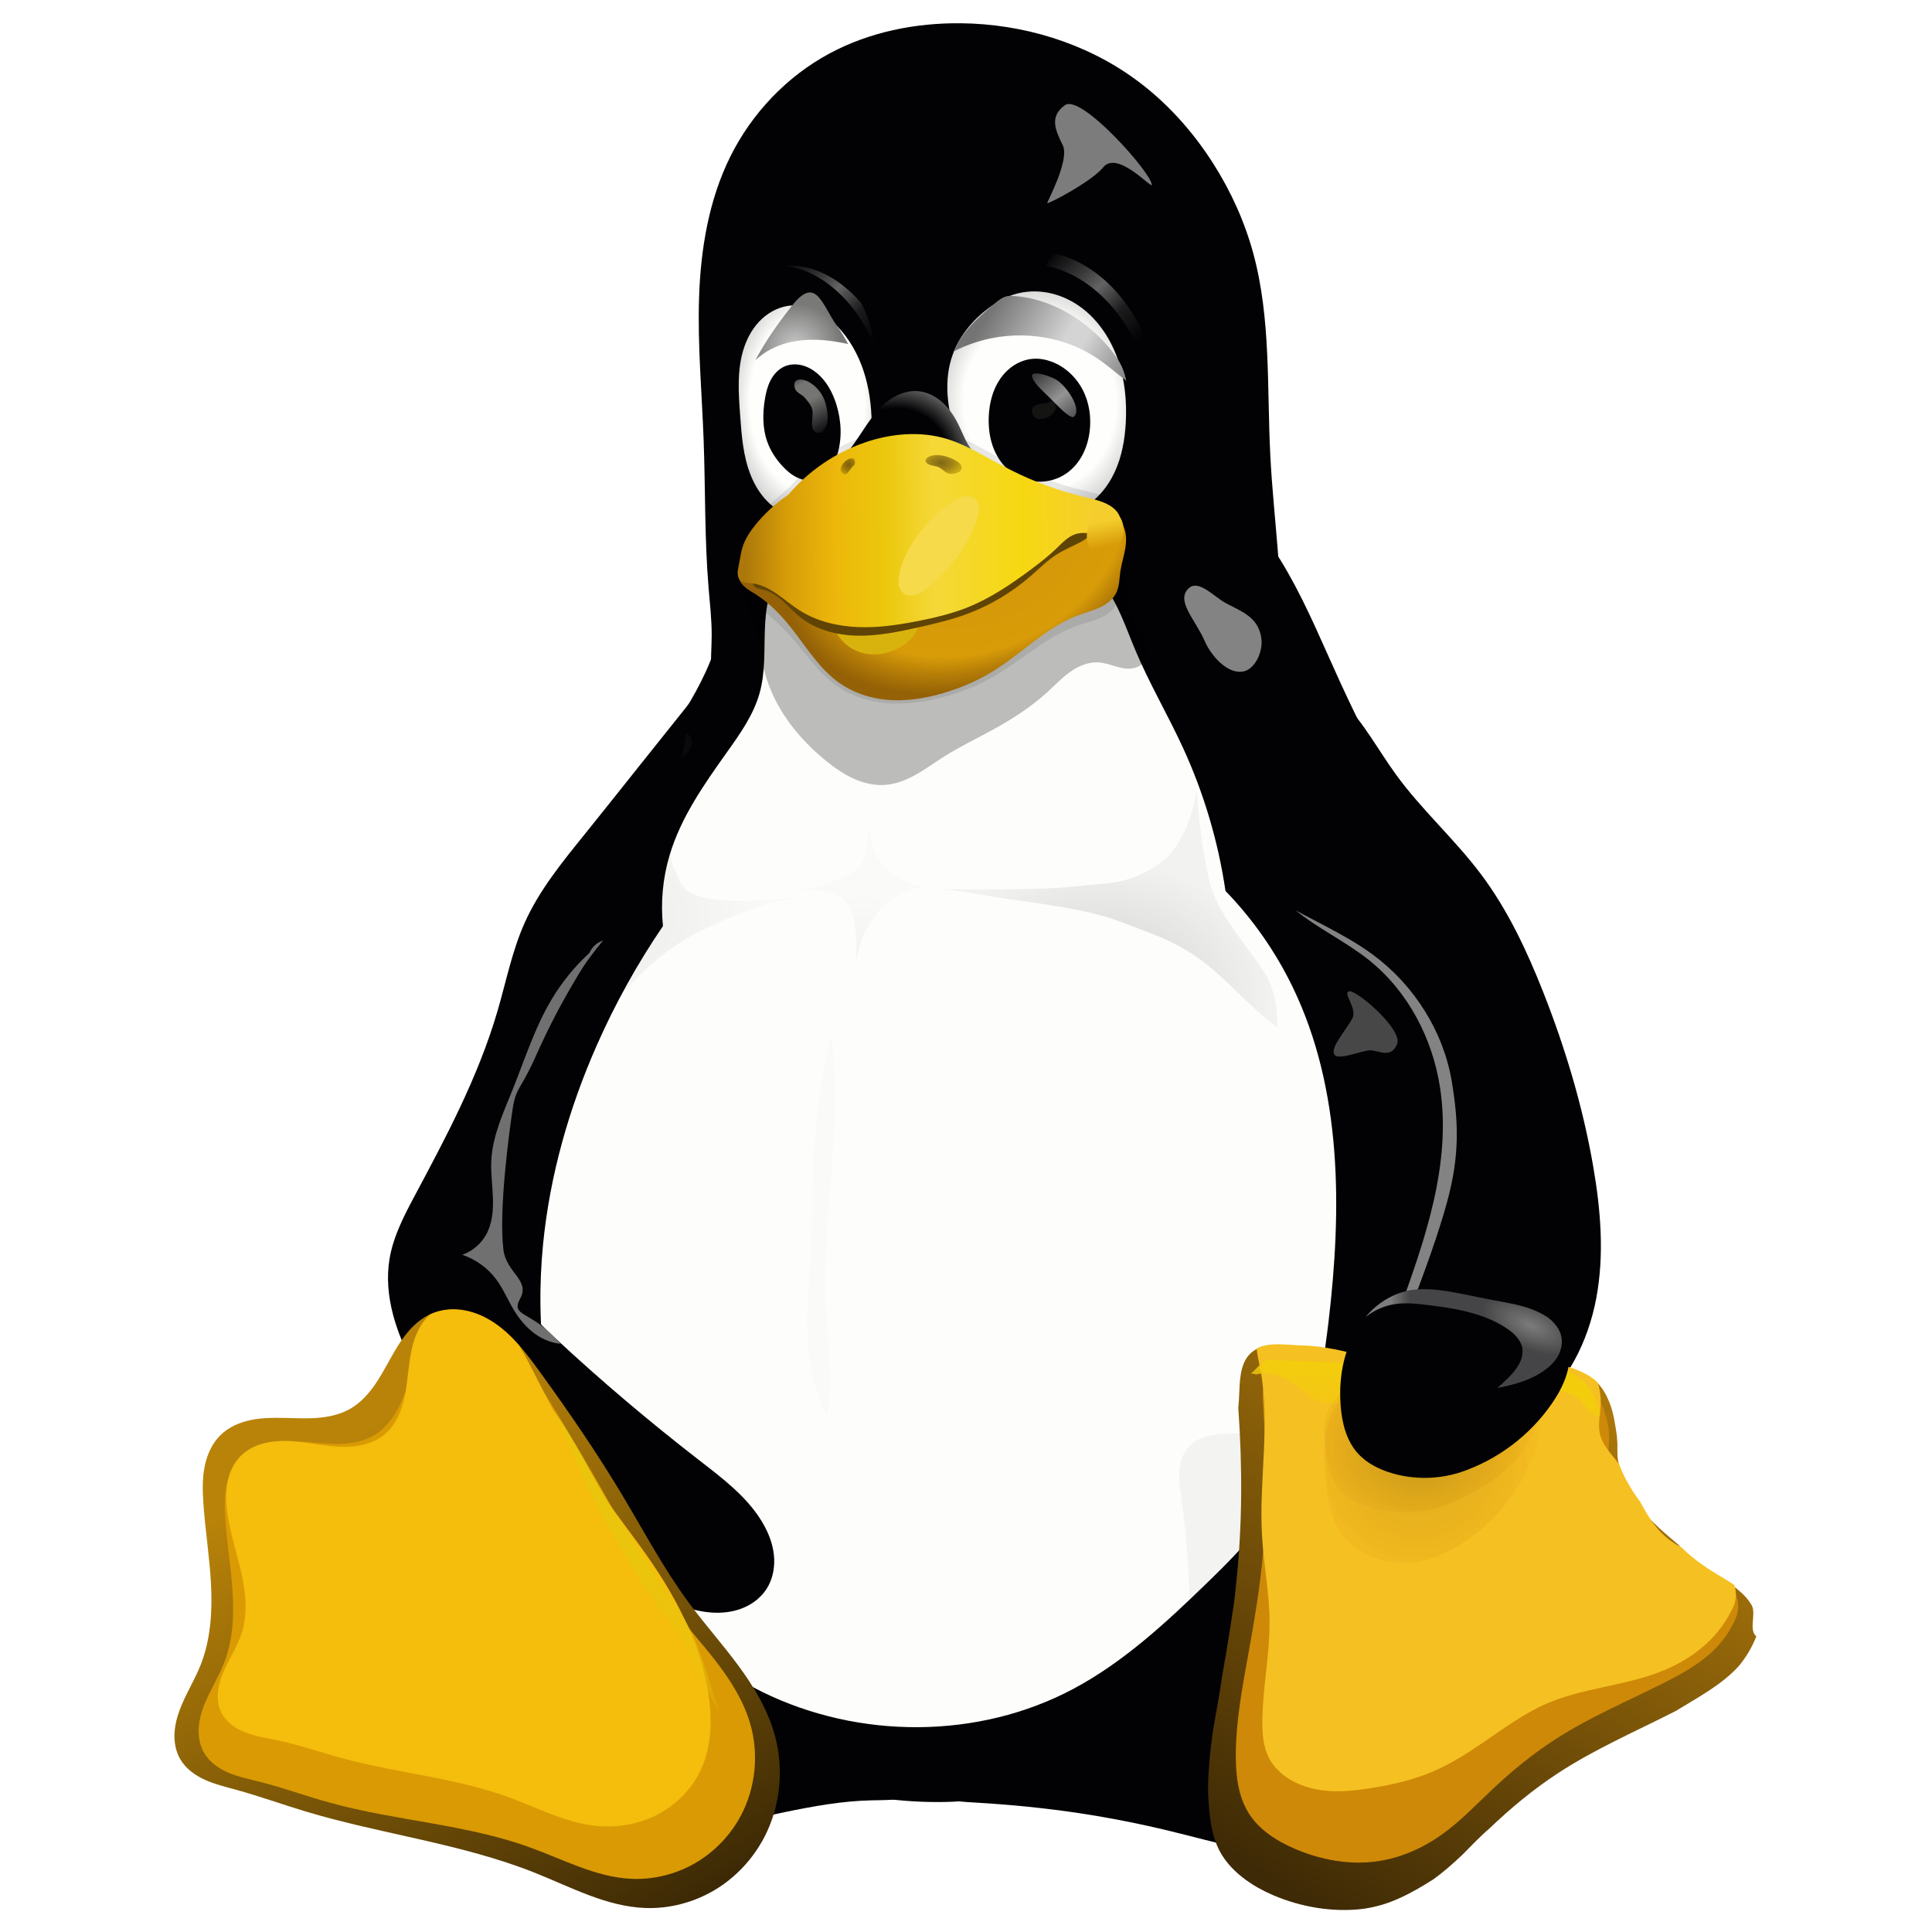 <svg xmlns="http://www.w3.org/2000/svg" height="500" width="500" version="1.1" xmlns:xlink="http://www.w3.org/1999/xlink">
	<title>Tux</title>
	<defs>
		<radialGradient id="radialGradient29032" gradientUnits="userSpaceOnUse" cx="223.2" cy="137.66" r="14.572" gradientTransform="matrix(1.086 -.034 .039 1.248 -154.54 -26.543)">
			<stop stop-color="#fefefc" offset="0"/>
			<stop stop-color="#fefefc" offset=".757"/>
			<stop stop-color="#d4d4d4" offset="1"/>
		</radialGradient>
		<radialGradient id="radialGradient29648" gradientUnits="userSpaceOnUse" cx="223.2" cy="137.66" r="14.572" gradientTransform="matrix(.815 -.034 .03 1.248 -129.44 -26.543)">
			<stop stop-color="#fefefc" offset="0"/>
			<stop stop-color="#fefefc" offset=".757"/>
			<stop stop-color="#d4d4d4" offset="1"/>
		</radialGradient>
		<linearGradient id="linearGradient14392-7">
			<stop stop-color="#3e2a06" offset="0"/>
			<stop stop-color="#ad780a" offset="1"/>
		</linearGradient>
		<linearGradient id="linearGradient14477" y2="293.59" xlink:href="#linearGradient14392-7" gradientUnits="userSpaceOnUse" x2="490.12" gradientTransform="matrix(.875 0 0 .811 60.367 62.587)" y1="371.54" x1="442.04"/>
		<linearGradient id="linearGradient14485" y2="293.59" xlink:href="#linearGradient14392-7" gradientUnits="userSpaceOnUse" x2="490.12" gradientTransform="translate(4e-6,9.6185359e-6)" y1="371.54" x1="442.04"/>
		<clipPath id="clipPath14186-9" clipPathUnits="userSpaceOnUse">
			<path d="m137.58 281.02c1.599-0.663 3.398-0.784 5.101-0.47s3.311 1.05 4.743 2.022c2.864 1.946 4.988 4.778 7.023 7.58 4.672 6.434 9.169 13.002 13.245 19.829 3.306 5.538 6.343 11.257 10.164 16.453 2.494 3.392 5.307 6.54 7.813 9.922s4.728 7.056 5.839 11.117c1.444 5.277 0.885 11.093-1.627 15.953-1.767 3.419-4.476 6.352-7.772 8.339-3.296 1.987-7.171 3.014-11.016 2.87-6.114-0.229-11.699-3.285-17.384-5.549-11.581-4.612-24.16-6.059-36.097-9.652-3.669-1.104-7.276-2.411-10.97-3.426-1.641-0.451-3.309-0.848-4.859-1.551-1.55-0.703-2.999-1.749-3.862-3.217-0.666-1.134-0.948-2.47-0.93-3.785s0.326-2.615 0.774-3.852c0.896-2.474 2.343-4.714 3.32-7.157 1.595-3.989 1.882-8.388 1.667-12.679-0.215-4.291-0.911-8.545-1.204-12.831-0.131-1.914-0.181-3.853 0.185-5.736s1.176-3.725 2.558-5.055c1.274-1.227 2.965-1.955 4.696-2.317s3.515-0.377 5.284-0.338c1.768 0.04 3.541 0.134 5.303-0.011 1.763-0.145 3.534-0.541 5.069-1.418 1.46-0.834 2.654-2.075 3.644-3.434s1.789-2.846 2.609-4.314c0.82-1.468 1.668-2.932 2.742-4.226 1.073-1.295 2.389-2.423 3.943-3.067" fill="#402c07"/>
		</clipPath>
		<filter id="filter14148-8" style="color-interpolation-filters:sRGB" height="1.217" width="1.215" y="-.108" x="-.108">
			<feGaussianBlur stdDeviation="3.924"/>
		</filter>
		<filter id="filter14140-3" style="color-interpolation-filters:sRGB">
			<feGaussianBlur stdDeviation="2.437"/>
		</filter>
		<filter id="filter14176-5" style="color-interpolation-filters:sRGB">
			<feGaussianBlur stdDeviation="0.37"/>
		</filter>
		<clipPath id="clipPath15031-3" clipPathUnits="userSpaceOnUse">
			<path d="m248.06 184.61s-5.106 6.345-7.897 10.247-5.737 6.649-8.587 10.751c-2.851 4.103-7.365 9.432-9.449 13.93-2.084 4.499-2.321 9.036-4.265 13.849-1.944 4.814-3.701 10.642-5.971 15.336-2.269 4.694-5.371 9.685-6.939 13.536-1.568 3.851-3.811 5.724-4.108 10.221-0.297 4.497-0.577 8.318 3.772 16.772 4.349 8.455 17.236 22.007 24.242 27.925 7.005 5.918 9.391 7.225 14.602 8.526 5.211 1.301 13.856 2.998 16.729-1.27 2.873-4.268 2.272-5.965-0.749-10.666-3.021-4.701-4.825-5.302-9.796-9.573s-18.637-14.873-22.682-19.24c-4.045-4.367-7.107-3.412-5.53-6.284s-2.207-4.009-2.658-7.692c-0.764-6.245 0.944-18.71 1.46-22.133 0.516-3.423 1.224-2.925 3.518-8.04 2.294-5.115 4.124-8.624 7.049-13.467 2.925-4.843 8.625-10.128 11.151-15.278 2.526-5.15 3.504-10.721 4.362-15.318 0.858-4.598 1.746-12.13 1.746-12.13z" stroke="#729fcf" stroke-width=".125" fill="none"/>
		</clipPath>
		<filter id="filter15053-7" style="color-interpolation-filters:sRGB" height="1.085" width="1.202" y="-.043" x="-.101">
			<feGaussianBlur stdDeviation="1.132"/>
		</filter>
		<clipPath id="clipPath14822-9" clipPathUnits="userSpaceOnUse">
			<path d="m386.19 285.33c-0.405-1.104-1.118-2.082-1.991-2.87-0.872-0.788-1.901-1.392-2.983-1.852-2.165-0.919-4.521-1.262-6.832-1.696-2.179-0.409-4.342-0.906-6.528-1.277-2.271-0.386-4.618-0.632-6.865-0.125-1.966 0.443-3.784 1.459-5.272 2.819s-2.649 3.056-3.485 4.89c-1.472 3.229-1.935 6.865-1.654 10.403 0.209 2.633 0.875 5.346 2.609 7.339 1.401 1.611 3.387 2.615 5.434 3.221 3.525 1.043 7.367 0.988 10.86-0.155 5.767-1.931 10.876-5.774 14.33-10.779 1.139-1.65 2.112-3.448 2.553-5.403 0.336-1.49 0.348-3.081-0.178-4.515" stroke="#ce5c00" stroke-width="1px" fill="none"/>
		</clipPath>
		<filter id="filter14812-5" style="color-interpolation-filters:sRGB" height="1.301" width="1.141" y="-.151" x="-.07">
			<feGaussianBlur stdDeviation="1.025"/>
		</filter>
		<clipPath id="clipPath14822-2-4" clipPathUnits="userSpaceOnUse">
			<path d="m386.19 285.33c-0.405-1.104-1.118-2.082-1.991-2.87-0.872-0.788-1.901-1.392-2.983-1.852-2.165-0.919-4.521-1.262-6.832-1.696-2.179-0.409-4.342-0.906-6.528-1.277-2.271-0.386-4.618-0.632-6.865-0.125-1.966 0.443-3.784 1.459-5.272 2.819s-2.649 3.056-3.485 4.89c-1.472 3.229-1.935 6.865-1.654 10.403 0.209 2.633 0.875 5.346 2.609 7.339 1.401 1.611 3.387 2.615 5.434 3.221 3.525 1.043 7.367 0.988 10.86-0.155 5.767-1.931 10.876-5.774 14.33-10.779 1.139-1.65 2.112-3.448 2.553-5.403 0.336-1.49 0.348-3.081-0.178-4.515" stroke="#ce5c00" stroke-width="1px" fill="none"/>
		</clipPath>
		<filter id="filter14812-0-9" style="color-interpolation-filters:sRGB" height="1.301" width="1.141" y="-.151" x="-.07">
			<feGaussianBlur stdDeviation="1.025"/>
		</filter>
		<filter id="filter14897-2" style="color-interpolation-filters:sRGB" height="1.468" width="1.401" y="-.234" x="-.201">
			<feGaussianBlur stdDeviation="2.844"/>
		</filter>
		<filter id="filter14951-8" style="color-interpolation-filters:sRGB" height="1.213" width="1.183" y="-.107" x="-.091">
			<feGaussianBlur stdDeviation="1.297"/>
		</filter>
		<filter id="filter15211-9" style="color-interpolation-filters:sRGB" height="1.547" width="1.939" y="-.274" x="-.469">
			<feGaussianBlur stdDeviation="0.86"/>
		</filter>
		<filter id="filter14706-3" style="color-interpolation-filters:sRGB" height="1.964" width="2.208" y="-.482" x="-.604">
			<feGaussianBlur stdDeviation="2.64"/>
		</filter>
		<filter id="filter15115-3" style="color-interpolation-filters:sRGB">
			<feGaussianBlur stdDeviation="2.209"/>
		</filter>
		<clipPath id="clipPath14489-3" clipPathUnits="userSpaceOnUse">
			<path d="m516.01 331.88c0.909 1.597-1.57 3.388-2.816 4.738-2.742 2.973-6.451 4.902-9.896 7.02-5.914 3.635-12.619 5.903-18.42 9.716-3.883 2.553-7.328 5.722-10.86 8.742-3.022 2.584-5.482 5.876-8.832 8.018-3.352 2.142-7.044 4.154-10.991 4.65-4.783 0.601-9.872-0.256-14.299-2.164-3.095-1.334-6.161-3.381-7.963-6.229-1.813-2.865-2.061-6.537-2.233-9.924-0.307-6.06 1.363-12.06 2.179-18.073 0.679-5.002 1.853-9.943 2.26-14.975 0.739-9.142-0.78-18.408 0.32-27.513 0.355-2.937-0.181-6.659 2.012-8.644 2.038-1.845 5.431-1.121 8.179-1.062 3.345 0.071 6.632 0.951 9.889 1.717 2.056 0.483 3.998 1.411 6.072 1.811 3.44 0.663 6.966 1.066 10.467 0.952 3.785-0.124 7.437-1.796 11.224-1.765 1.552 0.013 3.124 0.282 4.587 0.8 1.483 0.525 2.988 1.206 4.123 2.295 0.865 0.83 1.429 1.957 1.879 3.069 0.672 1.662 0.894 3.478 1.167 5.249 0.242 1.574-0.153 3.271 0.414 4.759 1.83 4.799 5.577 8.727 9.225 12.343 1.743 1.935 4.03 3.534 6.167 4.828 2.269 1.374 4.367 2.45 5.463 4.816 0.659 1.485-0.544 3.761 0.683 4.826z" fill="url(#linearGradient14485)"/>
		</clipPath>
		<clipPath id="clipPath14481-1" clipPathUnits="userSpaceOnUse">
			<path d="m516.01 331.88c0.909 1.597-1.57 3.388-2.816 4.738-2.742 2.973-6.451 4.902-9.896 7.02-5.914 3.635-12.619 5.903-18.42 9.716-3.883 2.553-7.328 5.722-10.86 8.742-3.022 2.584-5.482 5.876-8.832 8.018-3.352 2.142-7.044 4.154-10.991 4.65-4.783 0.601-9.872-0.256-14.299-2.164-3.095-1.334-6.161-3.381-7.963-6.229-1.813-2.865-2.061-6.537-2.233-9.924-0.307-6.06 1.363-12.06 2.179-18.073 0.679-5.002 1.853-9.943 2.26-14.975 0.739-9.142-0.78-18.408 0.32-27.513 0.355-2.937-0.181-6.659 2.012-8.644 2.038-1.845 5.431-1.121 8.179-1.062 3.345 0.071 6.632 0.951 9.889 1.717 2.056 0.483 3.998 1.411 6.072 1.811 3.44 0.663 6.966 1.066 10.467 0.952 3.785-0.124 7.437-1.796 11.224-1.765 1.552 0.013 3.124 0.282 4.587 0.8 1.483 0.525 2.988 1.206 4.123 2.295 0.865 0.83 1.429 1.957 1.879 3.069 0.672 1.662 0.894 3.478 1.167 5.249 0.242 1.574-0.153 3.271 0.414 4.759 1.83 4.799 5.577 8.727 9.225 12.343 1.743 1.935 4.03 3.534 6.167 4.828 2.269 1.374 4.367 2.45 5.463 4.816 0.659 1.485-0.544 3.761 0.683 4.826z" fill="url(#linearGradient14485)"/>
		</clipPath>
		<filter id="filter14416-8" style="color-interpolation-filters:sRGB" height="1.286" width="1.29" y="-0.143" x="-.145">
			<feGaussianBlur stdDeviation="4.779"/>
		</filter>
		<clipPath id="clipPath14473-5" clipPathUnits="userSpaceOnUse">
			<path d="m511.83 331.9c0.795 1.296-1.374 2.749-2.464 3.845-2.399 2.413-5.644 3.978-8.659 5.697-5.174 2.95-11.041 4.79-16.116 7.885-3.397 2.072-6.411 4.644-9.502 7.094-2.644 2.097-4.796 4.769-7.728 6.506-2.933 1.738-6.163 3.371-9.616 3.774-4.185 0.488-8.637-0.208-12.51-1.756-2.708-1.083-5.39-2.744-6.967-5.055-1.586-2.325-1.803-5.305-1.953-8.053-0.269-4.918 1.192-9.787 1.906-14.666 0.594-4.059 1.621-8.069 1.977-12.152 0.647-7.418-0.682-14.938 0.28-22.327 0.31-2.383-0.158-5.404 1.761-7.014 1.783-1.497 4.751-0.91 7.156-0.862 2.926 0.058 5.803 0.772 8.652 1.393 1.799 0.392 3.498 1.145 5.313 1.469 3.01 0.538 6.094 0.865 9.158 0.772 3.312-0.1 6.506-1.458 9.82-1.432 1.358 0.011 2.733 0.229 4.013 0.649 1.297 0.426 2.614 0.979 3.607 1.863 0.757 0.674 1.25 1.588 1.644 2.49 0.588 1.349 0.782 2.822 1.021 4.26 0.212 1.277-0.134 2.655 0.363 3.862 1.601 3.894 4.879 7.082 8.071 10.016 1.525 1.57 3.526 2.868 5.396 3.918 1.985 1.115 3.821 1.988 4.779 3.908 0.577 1.205-0.476 3.052 0.598 3.917z" fill="url(#linearGradient14477)"/>
		</clipPath>
		<filter id="filter14432-2" style="color-interpolation-filters:sRGB" height="1.25" width="1.231" y="-.125" x="-.115">
			<feGaussianBlur stdDeviation="3.173"/>
		</filter>
		<filter id="filter17044" style="color-interpolation-filters:sRGB" height="1.258" width="1.042" y="-.129" x="-.021">
			<feGaussianBlur stdDeviation="0.479"/>
		</filter>
		<filter id="filter15185-2" style="color-interpolation-filters:sRGB" height="1.319" width="1.355" y="-.159" x="-.178">
			<feGaussianBlur stdDeviation="0.901"/>
		</filter>
		<filter id="filter4592-2" style="color-interpolation-filters:sRGB" height="1.116" width="2.633" y="-.058" x="-.817">
			<feGaussianBlur stdDeviation="1.446"/>
		</filter>
		<linearGradient id="linearGradient4417-8-5">
			<stop offset="0"/>
			<stop stop-opacity=".249" offset="1"/>
		</linearGradient>
		<filter id="filter4538-7" style="color-interpolation-filters:sRGB">
			<feGaussianBlur stdDeviation="0.785"/>
		</filter>
		<filter id="filter4427-5-7" style="color-interpolation-filters:sRGB">
			<feGaussianBlur stdDeviation="1.138"/>
		</filter>
		<filter id="filter4487-6" style="color-interpolation-filters:sRGB">
			<feGaussianBlur stdDeviation="0.643"/>
		</filter>
		<clipPath id="clipPath14656-7" clipPathUnits="userSpaceOnUse">
			<path d="m304.85 225.45c6.016 4.923 9.777 12.317 10.943 20.003 1.825 12.031-2.346 24.075-6.446 35.533-0.817 2.285-1.64 4.59-1.965 6.995-0.325 2.405-0.119 4.948 1.03 7.086 1.303 2.425 3.732 4.125 6.367 4.923 2.589 0.784 5.394 0.761 8.015 0.092 2.621-0.669 5.061-1.968 7.187-3.64 5.48-4.31 8.758-10.986 10.01-17.844 1.252-6.858 0.639-13.929-0.551-20.798-1.623-9.369-4.309-18.54-7.74-27.408-2.518-6.507-5.468-12.911-9.617-18.52-4.046-5.47-9.162-10.09-13.103-15.635-2.732-3.844-4.9-8.131-8.192-11.508-1.646-1.689-3.576-3.135-5.77-4.001-2.193-0.866-4.664-1.125-6.933-0.482-1.505 0.426-2.892 1.237-4.038 2.301s-2.053 2.376-2.693 3.803c-1.28 2.853-1.477 6.112-0.965 9.198 0.661 3.983 2.444 7.693 4.466 11.189 2.274 3.932 4.918 7.719 8.384 10.654 3.599 3.047 7.962 5.074 11.611 8.06" stroke="#c17d11" stroke-width="1px" fill="none"/>
		</clipPath>
		<filter id="filter14666-9" style="color-interpolation-filters:sRGB" height="1.08" width="1.235" y="-.04" x="-.118">
			<feGaussianBlur stdDeviation="1.352"/>
		</filter>
		<clipPath id="clipPath29644-8" clipPathUnits="userSpaceOnUse">
			<path d="m54.232 122.36c-3.792 4.79-8.518 11.691-8.193 17.25 0.325 5.559 3.86 13.935 8.375 16 4.515 2.065 5.754 0.013 8.329-2.5 2.575-2.513 3.859-7.348 4.006-12.25 0.147-4.902-3.035-11.919-5.439-15.25-2.403-3.33-3.287-8.04-7.079-3.25z" fill="url(#radialGradient29648)"/>
		</clipPath>
		<filter id="filter28502-8" style="color-interpolation-filters:sRGB" height="1.43" width="1.31" y="-.215" x="-.155">
			<feGaussianBlur stdDeviation="0.899"/>
		</filter>
		<filter id="filter15145-6" style="color-interpolation-filters:sRGB">
			<feGaussianBlur stdDeviation="0.758"/>
		</filter>
		<filter id="filter14963-7" style="color-interpolation-filters:sRGB" height="1.261" width="1.322" y="-.13" x="-.161">
			<feGaussianBlur stdDeviation="0.849"/>
		</filter>
		<linearGradient id="linearGradient29529-6">
			<stop stop-color="#3a2903" offset="0"/>
			<stop stop-color="#735208" offset=".555"/>
			<stop stop-color="#ac8c04" offset="1"/>
		</linearGradient>
		<filter id="filter15177-1" style="color-interpolation-filters:sRGB">
			<feGaussianBlur stdDeviation="0.11"/>
		</filter>
		<filter id="filter15173-0" style="color-interpolation-filters:sRGB" height="1.212" width="1.233" y="-.106" x="-.116">
			<feGaussianBlur stdDeviation="0.11"/>
		</filter>
		<filter id="filter28584-4" style="color-interpolation-filters:sRGB" height="1.272" width="1.215" y="-.136" x="-.107">
			<feGaussianBlur stdDeviation="0.264"/>
		</filter>
		<filter id="filter29493-2" style="color-interpolation-filters:sRGB" height="1.292" width="1.469" y="-.146" x="-.234">
			<feGaussianBlur stdDeviation="0.513"/>
		</filter>
		<linearGradient id="linearGradient29336-6">
			<stop stop-color="#646464" stop-opacity="0" offset="0"/>
			<stop stop-color="#646464" stop-opacity=".583" offset=".306"/>
			<stop stop-color="#646464" offset="0.47"/>
			<stop stop-color="#646464" stop-opacity=".257" offset=".728"/>
			<stop stop-color="#646464" stop-opacity="0" offset="1"/>
		</linearGradient>
		<filter id="filter29447-1" style="color-interpolation-filters:sRGB">
			<feGaussianBlur stdDeviation="0.135"/>
		</filter>
		<filter id="filter29350-1" style="color-interpolation-filters:sRGB">
			<feGaussianBlur stdDeviation="0.147"/>
		</filter>
		<clipPath id="clipPath29028-5" clipPathUnits="userSpaceOnUse">
			<path d="m85.75 122.36c-2.547 2.127-5.208 4.599-6.25 7.75-1.309 3.959-1.633 8.917 0.5 12.5 3.919 6.582 12.384 13.851 19.75 11.75 4.875-1.391 6.107-8.51 7-13.5 0.591-3.307 0.596-7.193-1.25-10-3.612-5.493-10.426-9.894-17-10-1.044-0.017-1.948 0.831-2.75 1.5z" fill="url(#radialGradient29032)"/>
		</clipPath>
		<filter id="filter28927-8" style="color-interpolation-filters:sRGB" height="1.418" width="1.316" y="-.209" x="-.158">
			<feGaussianBlur stdDeviation="0.249"/>
		</filter>
		<filter id="filter28949-8" style="color-interpolation-filters:sRGB" height="1.363" width="1.357" y="-.181" x="-.179">
			<feGaussianBlur stdDeviation="0.519"/>
		</filter>
		<filter id="filter15133-1" style="color-interpolation-filters:sRGB" height="1.617" width="1.584" y="-.308" x="-.292">
			<feGaussianBlur stdDeviation="1.74"/>
		</filter>
		<filter id="filter4394-6" style="color-interpolation-filters:sRGB" height="1.215" width="1.108" y="-.107" x="-.054">
			<feGaussianBlur stdDeviation="1.361"/>
		</filter>
		<filter id="filter30475-4" style="color-interpolation-filters:sRGB">
			<feGaussianBlur stdDeviation="0.932"/>
		</filter>
		<filter id="filter30479-2" style="color-interpolation-filters:sRGB" height="1.258" width="1.153" y="-.129" x="-.076">
			<feGaussianBlur stdDeviation="2.036"/>
		</filter>
		<radialGradient id="radialGradient18806" gradientUnits="userSpaceOnUse" cy="137.66" cx="223.2" gradientTransform="matrix(.815 -.034 .03 1.248 -208.44 -35.543)" r="14.572">
			<stop stop-color="#fefefc" offset="0"/>
			<stop stop-color="#fefefc" offset=".757"/>
			<stop stop-color="#d4d4d4" offset="1"/>
		</radialGradient>
		<radialGradient id="radialGradient18808" gradientUnits="userSpaceOnUse" cy="137.66" cx="223.2" gradientTransform="matrix(1.086 -.034 .039 1.248 -233.54 -35.543)" r="14.572">
			<stop stop-color="#fefefc" offset="0"/>
			<stop stop-color="#fefefc" offset=".757"/>
			<stop stop-color="#d4d4d4" offset="1"/>
		</radialGradient>
		<radialGradient id="radialGradient18810" gradientUnits="userSpaceOnUse" cy="150.65" cx="275.54" gradientTransform="matrix(.698 -.507 .46 .633 -271.1 183.03)" r="15.382">
			<stop stop-color="#020204" offset="0"/>
			<stop stop-color="#020204" offset=".734"/>
			<stop stop-color="#5c5c5c" offset="1"/>
		</radialGradient>
		<linearGradient id="linearGradient18812" y2="140.72" gradientUnits="userSpaceOnUse" x2="219.73" gradientTransform="translate(90)" y1="132.77" x1="213.02">
			<stop stop-color="#949494" stop-opacity=".392" offset="0"/>
			<stop stop-color="#949494" offset=".5"/>
			<stop stop-color="#949494" stop-opacity=".392" offset="1"/>
		</linearGradient>
		<linearGradient id="linearGradient18814" y2="132.49" gradientUnits="userSpaceOnUse" x2="358.62" gradientTransform="translate(-250)" y1="119.99" x1="337.25">
			<stop stop-color="#747474" offset="0"/>
			<stop stop-color="#8c8c8c" offset=".125"/>
			<stop stop-color="#a4a4a4" offset=".25"/>
			<stop stop-color="#d4d4d4" offset=".5"/>
			<stop stop-color="#d4d4d4" offset=".619"/>
			<stop stop-color="#7c7c7c" offset="1"/>
		</linearGradient>
		<linearGradient id="linearGradient18816" y2="128" xlink:href="#linearGradient29336-6" gradientUnits="userSpaceOnUse" x2="308.74" gradientTransform="translate(-279 -9)" y1="114.56" x1="294.51"/>
		<linearGradient id="linearGradient18818" y2="128.57" xlink:href="#linearGradient29336-6" gradientUnits="userSpaceOnUse" x2="266.63" gradientTransform="translate(-279 -9)" y1="115.67" x1="253.23"/>
		<linearGradient id="linearGradient18820" y2="142.49" gradientUnits="userSpaceOnUse" x2="169.88" y1="132.06" x1="164.05">
			<stop stop-color="#757574" stop-opacity="0" offset="0"/>
			<stop stop-color="#757574" offset=".263"/>
			<stop stop-color="#757574" offset=".5"/>
			<stop stop-color="#757574" stop-opacity="0" offset="1"/>
		</linearGradient>
		<radialGradient id="radialGradient18822" gradientUnits="userSpaceOnUse" cy="193.1" cx="294.48" gradientTransform="matrix(.936 -.386 .271 .657 -244.48 146.72)" r="31.111">
			<stop stop-color="#d2940a" offset="0"/>
			<stop stop-color="#d89c08" offset=".751"/>
			<stop stop-color="#b67e07" offset=".866"/>
			<stop stop-color="#946106" offset="1"/>
		</radialGradient>
		<linearGradient id="linearGradient18824" y2="157.87" gradientUnits="userSpaceOnUse" x2="313.34" gradientTransform="translate(-210)" y1="158.31" x1="256.86">
			<stop stop-color="#ad780a" offset="0"/>
			<stop stop-color="#d89e08" offset=".12"/>
			<stop stop-color="#edb80b" offset=".255"/>
			<stop stop-color="#ebc80d" offset=".392"/>
			<stop stop-color="#f5d838" offset=".527"/>
			<stop stop-color="#f6d811" offset=".769"/>
			<stop stop-color="#f5cd31" offset="1"/>
		</linearGradient>
		<radialGradient id="radialGradient18826" xlink:href="#linearGradient29529-6" gradientUnits="userSpaceOnUse" cy="147.09" cx="77.672" gradientTransform="matrix(1 0 0 .583 -0 61.416)" r="3.23"/>
		<radialGradient id="radialGradient18828" xlink:href="#linearGradient29529-6" gradientUnits="userSpaceOnUse" cy="147.44" cx="63.125" gradientTransform="matrix(1 0 0 1.075 0 -11.094)" r="1.535"/>
		<linearGradient id="linearGradient18830" y2="159.77" gradientUnits="userSpaceOnUse" x2="243.47" y1="157.02" x1="243.03">
			<stop stop-color="#f5ce2d" offset="0"/>
			<stop stop-color="#d79b08" offset="1"/>
		</linearGradient>
		<radialGradient id="radialGradient18832" gradientUnits="userSpaceOnUse" cy="126.53" cx="268.07" gradientTransform="matrix(.201 -.033 .031 .186 -3.126 114.04)" r="35.511">
			<stop stop-color="#c8c8c8" offset="0"/>
			<stop stop-color="#797978" offset="1"/>
		</radialGradient>
		<radialGradient id="radialGradient18834" gradientUnits="userSpaceOnUse" cy="220.54" cx="336.22" gradientTransform="matrix(-.698 0 0 .763 166.31 50.22)" r="27.391">
			<stop offset="0"/>
			<stop stop-opacity=".249" offset="1"/>
		</radialGradient>
		<radialGradient id="radialGradient18836" xlink:href="#linearGradient4417-8-5" gradientUnits="userSpaceOnUse" cy="236.37" cx="312.15" gradientTransform="matrix(1 0 0 .763 -289 41.22)" r="27.391"/>
		<radialGradient id="radialGradient18838" xlink:href="#linearGradient4417-8-5" gradientUnits="userSpaceOnUse" cy="225.13" cx="275.55" gradientTransform="matrix(1 0 0 1.069 -289 -23.86)" r="10.845"/>
		<linearGradient id="linearGradient18840" y2="351.49" gradientUnits="userSpaceOnUse" x2="341.98" gradientTransform="translate(-310)" y1="323.9" x1="338.29">
			<stop offset="0"/>
			<stop stop-opacity="0" offset="1"/>
		</linearGradient>
		<linearGradient id="linearGradient18842" y2="293.59" gradientUnits="userSpaceOnUse" x2="490.12" y1="371.54" x1="442.04">
			<stop stop-color="#3e2a06" offset="0"/>
			<stop stop-color="#ad780a" offset="1"/>
		</linearGradient>
		<linearGradient id="linearGradient18844" y2="302.32" gradientUnits="userSpaceOnUse" x2="353.75" gradientTransform="translate(-310)" y1="289.59" x1="355.16">
			<stop stop-color="#f3cd0c" offset="0"/>
			<stop stop-color="#f3cd0c" stop-opacity="0" offset="1"/>
		</linearGradient>
		<radialGradient id="radialGradient18846" gradientUnits="userSpaceOnUse" cy="303.42" cx="363.34" gradientTransform="matrix(1.308 .351 -.368 1.373 -310.51 -240.35)" r="16.846">
			<stop stop-color="#110800" offset="0"/>
			<stop stop-color="#a65a00" stop-opacity="0.8" offset=".591"/>
			<stop stop-color="#ff921e" stop-opacity="0" offset="1"/>
		</radialGradient>
		<radialGradient id="radialGradient18850" gradientUnits="userSpaceOnUse" cy="246.86" cx="382.23" gradientTransform="matrix(.36 .157 -.072 .166 260.62 181.94)" r="20.538">
			<stop stop-color="#7c7c7c" offset="0"/>
			<stop stop-color="#7c7c7c" stop-opacity=".329" offset="1"/>
		</radialGradient>
		<linearGradient id="linearGradient18852" y2="279.24" gradientUnits="userSpaceOnUse" x2="361.5" y1="279.36" x1="358.5">
			<stop stop-color="#7c7c7c" offset="0"/>
			<stop stop-color="#7c7c7c" stop-opacity=".329" offset="1"/>
		</linearGradient>
		<linearGradient id="linearGradient18854" y2="381.62" gradientUnits="userSpaceOnUse" x2="170.86" y1="301.54" x1="123.13">
			<stop stop-color="#b98309" offset="0"/>
			<stop stop-color="#382605" offset="1"/>
		</linearGradient>
		<linearGradient id="linearGradient18856" y2="352.28" gradientUnits="userSpaceOnUse" x2="186.6" gradientTransform="translate(-.53 -1.768)" y1="323.99" x1="171.57">
			<stop stop-color="#ebc40c" offset="0"/>
			<stop stop-color="#ebc40c" stop-opacity="0" offset="1"/>
		</linearGradient>
	</defs>
	<g transform="translate(143.01 118.87)">
		<g transform="matrix(1.644 0 0 1.644 102.72 -226.19)">
			<g fill="#020204">
				<path d="m61.524 172.73c3.256 7.091 6.891 14.003 10.121 21.106 6.216 13.669 10.937 28.103 12.898 42.991 1.962 14.888 1.105 30.258-3.554 44.533-5.258 16.113-15.239 30.448-27.47 42.181-14.468 13.88-33.04 24.581-53.074 25.37-13.054 0.514-26.05-3.218-37.611-9.303-9.715-5.113-18.584-11.927-25.66-20.321-7.077-8.394-12.33-18.387-14.763-29.093-2.996-13.183-1.641-27.178 2.894-39.914 3.243-9.108 8.05-17.588 11.472-26.63 3.74-9.881 5.828-20.43 10.783-29.761 4.492-8.459 11.226-15.686 14.804-24.57 2.137-5.306 3.064-11.005 4.444-16.557 1.38-5.551 3.312-11.144 7.07-15.457 4.529-5.197 11.343-8.014 18.191-8.805 6.848-0.79 13.778 0.277 20.498 1.808 5.351 1.219 10.635 2.735 15.805 4.574 4.413 1.57 8.786 3.398 12.602 6.114 5.199 3.7 9.16 8.911 12.315 14.458 3.155 5.547 5.571 11.475 8.234 17.274z"/>
				<path d="m4.035 349.04c5.501 0.32 10.991 0.854 16.439 1.677 4.792 0.724 9.55 1.67 14.26 2.812 7.377 1.788 14.728 4.068 22.316 4.284 1.997 0.057 4.01-0.032 5.961-0.466 1.95-0.434 3.842-1.226 5.405-2.471 2.329-1.857 3.81-4.659 4.357-7.587 0.547-2.929 0.208-5.976-0.649-8.829-1.715-5.706-5.39-10.575-8.437-15.696-1.745-2.932-3.3-5.98-5.189-8.821-1.89-2.841-4.151-5.501-7.019-7.35-3.968-2.558-8.888-3.392-13.585-2.924-4.697 0.468-9.2 2.165-13.392 4.336-5.876 3.042-11.407 7.22-14.611 13.009-1.115 2.015-1.925 4.181-2.873 6.28s-2.056 4.166-3.66 5.818c-1.789 1.842-4.112 3.084-5.963 4.863-0.925 0.89-1.736 1.925-2.21 3.118-0.474 1.193-0.592 2.556-0.159 3.764 0.297 0.829 0.841 1.558 1.511 2.13 0.67 0.571 1.462 0.989 2.293 1.28 1.661 0.584 3.449 0.669 5.207 0.772z"/>
				<path d="m-12.313 348.69c-4.584 0.106-9.12 0.926-13.61 1.854-4.292 0.887-8.564 1.875-12.804 2.988-7.154 1.878-14.317 4.127-21.712 4.284-1.946 0.041-3.906-0.065-5.803-0.504-1.897-0.439-3.733-1.22-5.255-2.434-2.325-1.854-3.803-4.649-4.35-7.572-0.548-2.923-0.213-5.964 0.635-8.814 1.697-5.7 5.336-10.579 8.316-15.726 1.693-2.925 3.187-5.966 5.018-8.807s4.036-5.507 6.86-7.364c3.848-2.531 8.647-3.387 13.23-2.936 4.584 0.452 8.975 2.14 13.017 4.348 5.707 3.117 10.917 7.406 14.216 13.009 2.315 3.931 3.651 8.425 6.356 12.098 1.457 1.978 3.289 3.686 4.501 5.823 0.606 1.068 1.05 2.245 1.153 3.469 0.104 1.224-0.151 2.498-0.84 3.515-0.455 0.673-1.087 1.217-1.793 1.618-0.706 0.402-1.485 0.665-2.28 0.831-1.59 0.332-3.231 0.281-4.856 0.319z"/>
				<path d="m-37.927 157.8c-0.644-7.75-0.49-15.543-0.779-23.315-0.278-7.473-0.966-14.942-0.715-22.416 0.256-7.611 1.53-15.309 4.914-22.131 3.385-6.825 8.879-12.608 15.585-16.222 6.31-3.401 13.566-4.853 20.734-4.775 9.719 0.106 19.464 3.042 27.334 8.744 4.933 3.574 9.085 8.178 12.358 13.316 2.793 4.385 4.963 9.174 6.325 14.191 2.793 10.29 2.131 21.148 2.674 31.796 0.515 10.092 2.131 20.16 1.581 30.25-0.119 2.191-0.356 4.434-1.333 6.399-0.952 1.915-2.568 3.455-4.425 4.517-1.857 1.061-3.947 1.666-6.061 1.992-4.227 0.652-8.549 0.222-12.808 0.617-6.18 0.573-12.075 2.865-18.208 3.813-7.309 1.13-14.757 0.329-22.148 0.034-2.96-0.118-5.929-0.155-8.868-0.524s-5.87-1.081-8.484-2.474c-1.611-0.858-3.093-1.975-4.295-3.349s-2.119-3.009-2.577-4.777c-0.687-2.653-0.325-5.446-0.315-8.187 0.009-2.506-0.282-5.003-0.489-7.5z"/>
			</g>
			<path d="m-26.296 154.81c-1.046 1.311-1.728 2.887-2.139 4.514-0.412 1.626-0.562 3.308-0.627 4.984-0.128 3.353 0.076 6.77-0.811 10.006-0.949 3.459-3.076 6.457-5.158 9.378-3.605 5.059-7.249 10.25-9.027 16.202-1.077 3.605-1.436 7.423-1.048 11.165-4.035 5.926-7.529 12.221-10.423 18.781-4.386 9.942-7.396 20.526-8.455 31.341-1.296 13.242 0.398 26.862 5.628 39.097 3.781 8.846 9.418 16.944 16.686 23.247 3.695 3.205 7.8 5.939 12.19 8.097 15.213 7.477 34.013 7.491 48.973-0.48 7.818-4.166 14.418-10.258 20.781-16.422 3.832-3.712 7.644-7.513 10.567-11.976 5.628-8.592 7.588-19.036 8.805-29.234 2.13-17.833 2.198-36.67-5.621-52.838-2.692-5.566-6.279-10.699-10.581-15.141-1.145-7.781-3.406-15.397-6.692-22.542-2.37-5.155-5.268-10.062-7.471-15.291-0.904-2.147-1.69-4.345-2.693-6.447-1.004-2.102-2.241-4.125-3.925-5.735-1.723-1.649-3.871-2.818-6.136-3.566-2.265-0.748-4.649-1.087-7.032-1.207-4.765-0.24-9.539 0.383-14.306 0.194-3.795-0.151-7.578-0.816-11.369-0.592-1.896 0.112-3.791 0.451-5.55 1.165s-3.382 1.817-4.566 3.301z" fill="#fdfdfb"/>
			<path d="m-28.632 172.6c1.703 4.938 5.13 9.152 9.186 12.444 1.349 1.095 2.782 2.104 4.366 2.817 1.584 0.713 3.332 1.119 5.062 0.972 1.695-0.144 3.308-0.809 4.789-1.646 1.481-0.836 2.856-1.847 4.293-2.757 2.463-1.56 5.1-2.821 7.657-4.221 3.083-1.687 6.07-3.59 8.665-5.959 1.188-1.085 2.296-2.268 3.607-3.199 1.312-0.931 2.883-1.606 4.488-1.496 1.204 0.082 2.333 0.594 3.513 0.848 0.59 0.127 1.201 0.189 1.797 0.098 0.596-0.091 1.18-0.344 1.598-0.779 0.512-0.533 0.736-1.3 0.71-2.039-0.027-0.739-0.284-1.453-0.629-2.107-0.689-1.308-1.734-2.435-2.2-3.838-0.414-1.249-0.33-2.599-0.294-3.914s0.007-2.689-0.599-3.857c-0.462-0.889-1.236-1.595-2.122-2.064-0.886-0.469-1.879-0.71-2.876-0.804-1.995-0.187-3.994 0.2-5.995 0.313-2.656 0.151-5.322-0.182-7.977-0.022-3.311 0.199-6.557 1.161-9.874 1.166-3.786 0.007-7.568-1.232-11.308-0.64-1.605 0.254-3.135 0.838-4.676 1.352s-3.133 0.967-4.757 0.944c-1.844-0.027-3.629-0.665-5.469-0.797-0.92-0.066-1.863-0-2.726 0.323-0.864 0.323-1.645 0.924-2.068 1.743-0.243 0.469-0.363 0.997-0.386 1.525-0.023 0.528 0.05 1.057 0.178 1.57 0.255 1.026 0.724 1.983 1.11 2.967 1.393 3.554 1.692 7.448 2.937 11.056z" fill-opacity=".259" filter="url(#filter30479-2)"/>
			<g>
				<path opacity=".3" d="m-54.381 165.47c3.308 2.219 6.277 4.944 8.77 8.052 2.313 2.884 4.281 6.154 7.299 8.289 2.133 1.508 4.695 2.358 7.294 2.616 3.051 0.303 6.14-0.187 9.082-1.052 2.727-0.802 5.363-1.929 7.782-3.421 4.598-2.836 8.439-6.993 13.51-8.857 1.107-0.407 2.259-0.698 3.326-1.2 1.067-0.502 2.071-1.254 2.581-2.318 0.49-1.022 0.471-2.203 0.631-3.325 0.171-1.201 0.554-2.362 0.764-3.556s0.235-2.472-0.281-3.57c-0.428-0.909-1.205-1.628-2.1-2.085-0.894-0.457-1.901-0.664-2.904-0.714-2.006-0.099-3.987 0.415-5.988 0.598-2.65 0.242-5.318-0.099-7.977-0.019-3.308 0.1-6.568 0.849-9.874 1.005-3.772 0.178-7.534-0.418-11.308-0.551-1.632-0.058-3.275-0.029-4.884 0.253-1.609 0.281-3.188 0.822-4.548 1.726-1.32 0.877-2.397 2.067-3.607 3.091-0.605 0.512-1.248 0.985-1.954 1.345-0.706 0.36-1.479 0.605-2.27 0.643-0.407 0.02-0.818-0.015-1.221 0.047-0.676 0.105-1.304 0.494-1.698 1.052-0.395 0.559-0.551 1.28-0.423 1.953z" filter="url(#filter30475-4)" transform="matrix(1 0 0 .921 21 6.107)"/>
				<path d="m-24.768 113.36c-1.781 0.097-3.485 0.919-4.788 2.137-1.303 1.218-2.221 2.812-2.786 4.504-1.13 3.384-0.875 7.052-0.619 10.61 0.233 3.222 0.47 6.505 1.677 9.502 0.603 1.498 1.45 2.91 2.58 4.064 1.13 1.154 2.552 2.042 4.118 2.434 1.469 0.368 3.038 0.292 4.483-0.162s2.764-1.279 3.846-2.338c1.579-1.545 2.643-3.566 3.253-5.689 0.61-2.123 0.784-4.352 0.752-6.561-0.04-2.764-0.401-5.538-1.266-8.164-0.865-2.626-2.246-5.103-4.173-7.086-0.933-0.96-1.998-1.805-3.199-2.397-1.201-0.592-2.543-0.925-3.88-0.853z" fill="url(#radialGradient18806)"/>
				<path d="m6.75 113.36c-2.78 1.91-5.111 4.575-6.25 7.75-1.436 4.002-0.886 8.481 0.5 12.5 1.419 4.117 3.794 8.041 7.379 10.512 1.793 1.236 3.868 2.083 6.03 2.339 2.162 0.256 4.409-0.095 6.34-1.101 2.353-1.226 4.148-3.373 5.262-5.781s1.589-5.07 1.738-7.719c0.19-3.376-0.14-6.806-1.25-10-1.205-3.469-3.39-6.671-6.473-8.667-1.541-0.998-3.292-1.684-5.111-1.935-1.819-0.252-3.705-0.063-5.416 0.602-0.975 0.379-1.887 0.907-2.75 1.5z" fill="url(#radialGradient18808)"/>
				<path opacity=".3" d="m-25.361 142.15c-1.786 1.477-3.501 3.042-5.136 4.685-0.904 0.909-1.809 1.884-2.215 3.099-0.361 1.081-0.292 2.253-0.469 3.379-0.061 0.386-0.15 0.769-0.152 1.16-0.001 0.195 0.021 0.391 0.078 0.578 0.057 0.187 0.151 0.363 0.285 0.506 0.222 0.237 0.538 0.366 0.856 0.431 0.318 0.065 0.645 0.072 0.968 0.107 1.456 0.157 2.798 0.863 4.004 1.695 1.206 0.831 2.315 1.8 3.551 2.585 2.731 1.734 5.993 2.505 9.226 2.628 3.233 0.123 6.458-0.371 9.63-1.005 2.521-0.504 5.034-1.101 7.425-2.044 3.663-1.444 6.963-3.667 10.118-6.022 1.433-1.07 2.846-2.173 4.133-3.415 0.437-0.422 0.859-0.859 1.328-1.246 0.468-0.386 0.988-0.722 1.566-0.908 0.881-0.283 1.836-0.202 2.748-0.05 0.687 0.115 1.376 0.269 2.072 0.241 0.348-0.014 0.697-0.074 1.02-0.204 0.323-0.13 0.622-0.33 0.843-0.599 0.291-0.353 0.44-0.814 0.442-1.272 0.002-0.458-0.139-0.911-0.371-1.306-0.465-0.789-1.268-1.323-2.105-1.695-1.146-0.509-2.386-0.761-3.606-1.056-3.745-0.904-7.385-2.241-10.836-3.954-1.716-0.852-3.384-1.796-5.072-2.7-1.736-0.93-3.505-1.824-5.389-2.395-4.213-1.277-8.819-0.858-12.977 0.586-4.62 1.605-8.797 4.463-11.966 8.188z" filter="url(#filter4394-6)"/>
				<path d="m-16.399 136.86c1.767-1.987 2.976-4.41 4.674-6.457 0.849-1.023 1.828-1.955 2.982-2.617 1.153-0.661 2.492-1.041 3.817-0.926 1.474 0.128 2.854 0.862 3.934 1.875 1.079 1.012 1.88 2.29 2.519 3.625 0.612 1.278 1.098 2.64 1.979 3.75 0.94 1.184 2.26 1.992 3.451 2.923 0.596 0.465 1.167 0.969 1.638 1.56 0.471 0.591 0.84 1.276 0.991 2.017 0.154 0.752 0.077 1.545-0.185 2.267-0.262 0.721-0.707 1.372-1.26 1.904-1.106 1.065-2.614 1.64-4.134 1.855-3.041 0.43-6.115-0.476-9.184-0.391-3.107 0.085-6.142 1.184-9.248 1.07-1.553-0.057-3.128-0.436-4.404-1.323-0.638-0.443-1.194-1.011-1.596-1.676-0.402-0.665-0.647-1.429-0.673-2.205-0.025-0.741 0.148-1.481 0.444-2.161 0.296-0.68 0.713-1.302 1.182-1.875 0.939-1.147 2.087-2.106 3.072-3.214z" fill="url(#radialGradient18810)"/>
				<path d="m277.96 90.857c-2.225 1.57-1.253 3.53-0.296 5.498 0.957 1.967-2.104 7.64-2.136 7.884-0.032 0.245 6.025-2.875 7.676-4.902 1.95-2.393 6.877 3.238 6.609 2.381 0.002-1.533-9.627-12.431-11.852-10.861z" transform="matrix(1.152 0 0 1.152 -302.03 -22.837)" filter="url(#filter15133-1)" fill="#7c7c7c"/>
			</g>
			<g transform="translate(-289 -9)">
				<path d="m302.16 130.76c-1.046 0.075-2.064 0.432-2.951 0.99-0.887 0.558-1.643 1.315-2.237 2.179-1.188 1.728-1.709 3.847-1.793 5.941-0.063 1.572 0.111 3.165 0.632 4.65 0.521 1.485 1.401 2.859 2.613 3.862 1.24 1.027 2.817 1.644 4.425 1.721 1.608 0.077 3.24-0.387 4.561-1.307 1.053-0.733 1.902-1.742 2.507-2.873 0.605-1.131 0.969-2.384 1.135-3.655 0.294-2.247-0.038-4.593-1.077-6.607s-2.8-3.673-4.927-4.456c-0.921-0.339-1.909-0.516-2.888-0.446z" fill="#020204"/>
				<path d="m304.66 137.61c-0.866 0.342-2.237 0.127-2.616 0.977-0.225 0.504 0.093 1.333 0.603 1.541 1.032 0.421 2.632-0.341 3.049-1.375 0.181-0.449-0.093-1.161-0.54-1.349-0.165-0.069-0.33 0.141-0.496 0.206z" filter="url(#filter28927-8)" fill="#141413"/>
				<path d="m308.62 139.86c1.161-1.161-0.826-4.239-2.375-5.5-1.122-0.913-4.391-1.869-4.25-0.875 0.141 0.994 1.61 2.267 2.595 3.237 1.212 1.195 3.479 3.689 4.03 3.138z" filter="url(#filter28949-8)" fill="url(#linearGradient18812)"/>
			</g>
			<g>
				<path d="m75.25 132.49c2.384-1.98 5.161-3.485 8.121-4.4 6.086-1.881 13-1.137 18.378 2.275 1.857 1.178 3.512 2.642 5.239 4.004 1.727 1.362 3.561 2.641 5.636 3.371 1.121 0.394 2.318 0.623 3.5 0.5 1.068-0.112 2.099-0.512 2.984-1.119 0.885-0.607 1.625-1.419 2.181-2.337 1.112-1.837 1.47-4.065 1.278-6.203-0.383-4.277-2.796-8.053-4.819-11.841-0.633-1.186-1.236-2.393-2-3.5-2.343-3.396-6.073-5.636-9.985-6.948-3.912-1.312-8.046-1.786-12.14-2.302-1.826-0.23-3.673-0.47-5.5-0.25-2.1 0.253-4.076 1.101-6.125 1.625-0.973 0.249-1.964 0.425-2.928 0.704-0.964 0.279-1.913 0.669-2.697 1.296-1.145 0.916-1.865 2.291-2.176 3.723-0.311 1.433-0.241 2.924-0.012 4.372 0.458 2.896 1.541 5.724 1.438 8.654-0.071 2.012-0.702 3.988-0.625 6 0.023 0.59 0.107 1.177 0.25 1.75" clip-path="url(#clipPath29028-5)" transform="translate(-79 -9)" fill="url(#linearGradient18814)"/>
				<path d="m16.406 105.12c-0.477 0.6-0.908 1.252-1.25 1.969 2.146 0.462 4.199 1.346 6.031 2.562 3.545 2.354 6.237 5.796 8.125 9.625 0.441-0.488 0.842-1.012 1.188-1.594-1.897-3.988-4.644-7.595-8.312-10.031-1.762-1.17-3.725-2.054-5.781-2.531z" filter="url(#filter29350-1)" fill="url(#linearGradient18816)"/>
				<path d="m-24.969 107.08c-0.242-0.005-0.477 0.017-0.719 0.028-0.156 0.007-0.314 0.014-0.469 0.028 1.413 0.128 2.817 0.508 4.094 1.081 1.739 0.781 3.274 1.893 4.625 3.159 2.504 2.345 4.365 5.24 5.625 8.309-0.311-2.365-1.026-4.604-2.062-6.659-0.494-0.571-1.006-1.129-1.562-1.651-1.351-1.266-2.886-2.378-4.625-3.159-1.521-0.683-3.214-1.108-4.906-1.138z" filter="url(#filter29447-1)" fill="url(#linearGradient18818)"/>
			</g>
			<g transform="translate(-189 -9)">
				<path d="m159.94 137.11c-0.372 2.246-0.386 4.602 0.386 6.743 0.51 1.414 1.35 2.697 2.372 3.799 0.669 0.722 1.428 1.378 2.316 1.803 0.888 0.425 1.916 0.606 2.87 0.367 0.881-0.221 1.652-0.789 2.22-1.497 0.569-0.709 0.948-1.553 1.218-2.42 0.797-2.561 0.669-5.362-0.122-7.924-0.577-1.867-1.532-3.668-3.027-4.927-0.713-0.601-1.548-1.071-2.455-1.287-0.907-0.215-1.889-0.165-2.737 0.221-0.942 0.428-1.672 1.243-2.149 2.161-0.477 0.918-0.723 1.939-0.892 2.961z" fill="#020204"/>
				<path d="m164.69 135.49c0.242 0.634 1.054 0.864 1.5 1.375 0.433 0.497 0.887 1.011 1.125 1.625 0.455 1.176-0.449 2.919 0.5 3.75 0.298 0.261 0.895 0.266 1.188 0 1.145-1.042 0.891-3.144 0.438-4.625-0.411-1.344-1.427-2.616-2.679-3.255-0.579-0.295-1.451-0.541-1.946-0.12-0.319 0.271-0.274 0.859-0.125 1.25z" filter="url(#filter29493-2)" fill="url(#linearGradient18820)"/>
			</g>
			<g transform="translate(-79 -9)">
				<path d="m45.752 165.03c0.061 0.295 0.173 0.58 0.327 0.84 0.266 0.445 0.654 0.806 1.073 1.111 0.419 0.305 0.873 0.559 1.312 0.835 2.334 1.467 4.235 3.529 5.925 5.707 2.267 2.922 4.272 6.165 7.299 8.289 2.138 1.5 4.696 2.355 7.294 2.616 3.051 0.307 6.14-0.186 9.082-1.052 2.726-0.803 5.363-1.93 7.782-3.421 4.598-2.836 8.439-6.993 13.51-8.857 1.107-0.407 2.259-0.698 3.326-1.2 1.067-0.502 2.071-1.254 2.581-2.318 0.49-1.022 0.471-2.203 0.631-3.325 0.171-1.201 0.554-2.362 0.764-3.556 0.21-1.195 0.235-2.472-0.281-3.57-0.428-0.909-1.205-1.628-2.1-2.085-0.894-0.457-1.901-0.664-2.904-0.714-2.006-0.099-3.988 0.415-5.988 0.598-2.65 0.242-5.318-0.098-7.977-0.019-3.308 0.099-6.568 0.845-9.874 1.005-3.772 0.183-7.535-0.399-11.308-0.551-1.634-0.066-3.28-0.051-4.892 0.225-1.612 0.277-3.195 0.824-4.541 1.753-1.311 0.906-2.356 2.14-3.56 3.184-0.602 0.522-1.25 0.999-1.966 1.347-0.717 0.348-1.508 0.564-2.304 0.547-0.41-0.009-0.831-0.077-1.221 0.047-0.244 0.077-0.46 0.227-0.644 0.406s-0.335 0.387-0.478 0.599c-0.333 0.494-0.623 1.015-0.867 1.558z" fill="url(#radialGradient18822)"/>
				<path d="m60.557 169.1c-0.386 1.596-0.152 3.334 0.644 4.771s2.144 2.558 3.702 3.077c1.978 0.659 4.207 0.336 6.055-0.628 1.071-0.559 2.051-1.346 2.669-2.384 0.309-0.519 0.524-1.097 0.605-1.696 0.081-0.599 0.025-1.218-0.185-1.785-0.23-0.621-0.64-1.169-1.146-1.596-0.506-0.427-1.105-0.738-1.733-0.946-1.258-0.416-2.611-0.424-3.934-0.361-2.005 0.096-4.003 0.348-5.969 0.753" filter="url(#filter28502-8)" fill="#d9b30d"/>
				<path d="m54.066 156.68c-1.339 0.791-2.629 1.664-3.897 2.563-0.657 0.466-1.334 0.969-1.681 1.696-0.245 0.515-0.302 1.099-0.31 1.669-0.008 0.57 0.029 1.144-0.046 1.71-0.051 0.386-0.154 0.766-0.172 1.155-0.009 0.195 0.005 0.391 0.056 0.579 0.051 0.188 0.142 0.367 0.275 0.509 0.173 0.183 0.408 0.296 0.649 0.369s0.491 0.111 0.736 0.169c1.175 0.276 2.197 0.997 3.094 1.804 0.897 0.807 1.703 1.715 2.639 2.476 2.537 2.064 5.891 2.919 9.161 2.973s6.504-0.631 9.695-1.349c2.506-0.565 5.015-1.155 7.425-2.044 3.703-1.365 7.141-3.432 10.118-6.022 1.35-1.174 2.617-2.464 4.133-3.415 1.341-0.842 2.843-1.398 4.206-2.203 0.122-0.072 0.243-0.146 0.352-0.237 0.109-0.09 0.206-0.198 0.269-0.325 0.109-0.219 0.109-0.481 0.039-0.716-0.07-0.234-0.206-0.444-0.36-0.634-0.17-0.211-0.363-0.402-0.569-0.578-1.424-1.219-3.357-1.662-5.226-1.811-1.869-0.148-3.761-0.043-5.61-0.352-1.739-0.29-3.393-0.939-5.072-1.477-1.762-0.565-3.563-1.012-5.389-1.31-4.295-0.701-8.717-0.566-12.977 0.321-4.058 0.845-7.971 2.371-11.539 4.48z" filter="url(#filter15145-6)" fill="#604405"/>
				<path d="m53.639 152.15c-1.929 1.299-3.666 2.883-5.136 4.685-0.841 1.031-1.604 2.151-2.027 3.412-0.333 0.992-0.446 2.042-0.656 3.067-0.079 0.384-0.171 0.769-0.17 1.161 0.001 0.196 0.026 0.393 0.086 0.579 0.061 0.186 0.158 0.362 0.294 0.503 0.225 0.234 0.54 0.361 0.858 0.426 0.318 0.065 0.644 0.075 0.966 0.112 1.455 0.165 2.795 0.872 4 1.702 1.206 0.83 2.317 1.795 3.554 2.578 2.734 1.729 5.995 2.498 9.227 2.623 3.232 0.125 6.457-0.366 9.63-1 2.521-0.503 5.034-1.101 7.425-2.044 3.662-1.444 6.963-3.667 10.118-6.022 1.433-1.07 2.846-2.173 4.133-3.415 0.437-0.422 0.859-0.859 1.328-1.246 0.468-0.386 0.988-0.722 1.566-0.908 0.881-0.283 1.836-0.202 2.748-0.05 0.687 0.115 1.376 0.269 2.072 0.241 0.348-0.014 0.697-0.074 1.02-0.204 0.323-0.13 0.622-0.33 0.843-0.599 0.291-0.353 0.44-0.814 0.442-1.272 0.002-0.458-0.139-0.911-0.371-1.306-0.465-0.789-1.268-1.323-2.105-1.695-1.146-0.509-2.386-0.761-3.606-1.056-3.745-0.904-7.385-2.241-10.836-3.954-1.716-0.852-3.384-1.796-5.072-2.7-1.736-0.93-3.505-1.824-5.389-2.395-4.213-1.277-8.819-0.858-12.977 0.586-4.62 1.605-8.797 4.463-11.966 8.188z" fill="url(#linearGradient18824)"/>
				<path d="m83.239 153.08c-0.227-0.286-0.551-0.488-0.901-0.591-0.35-0.103-0.725-0.11-1.084-0.049-0.72 0.123-1.365 0.51-1.966 0.924-1.709 1.177-3.219 2.628-4.537 4.23-1.745 2.12-3.185 4.572-3.668 7.275-0.081 0.455-0.135 0.921-0.078 1.381 0.057 0.459 0.233 0.915 0.559 1.243 0.286 0.288 0.676 0.464 1.078 0.522 0.402 0.058 0.816 0.002 1.201-0.128 0.77-0.26 1.409-0.799 2.014-1.341 3.336-2.986 6.353-6.568 7.56-10.879 0.121-0.433 0.224-0.876 0.221-1.325-0.003-0.449-0.119-0.909-0.398-1.262z" filter="url(#filter14963-7)" fill="#f6da4a"/>
				<path opacity=".8" d="m75.251 146.89c0.231 0.742 1.428 0.619 2.119 0.975 0.607 0.312 1.095 0.997 1.776 1.017 0.651 0.019 1.664-0.225 1.749-0.871 0.112-0.853-1.134-1.395-1.935-1.708-1.032-0.402-2.353-0.606-3.321-0.068-0.222 0.123-0.464 0.412-0.388 0.655z" filter="url(#filter15177-1)" fill="url(#radialGradient18826)"/>
				<path opacity=".8" d="m63.827 146.47c-0.888-0.289-2.357 1.278-1.878 2.079 0.132 0.22 0.535 0.499 0.806 0.35 0.409-0.225 0.744-1.03 1.188-1.345 0.296-0.211 0.23-0.972-0.116-1.084z" filter="url(#filter15173-0)" fill="url(#radialGradient18828)"/>
				<ellipse style="color:#000000" rx="2.608" transform="matrix(1.096 0 -.17 1.518 -136.24 -82.117)" ry="2.328" filter="url(#filter28584-4)" cy="158.28" cx="243.3" fill="url(#linearGradient18830)"/>
			</g>
			<g>
				<path d="m50.392 129.53c2.685-1.599 5.955-1.97 9.067-1.676 3.112 0.295 6.125 1.208 9.141 2.029 2.212 0.602 4.452 1.161 6.525 2.138 2.074 0.976 4 2.416 5.142 4.403 0.183 0.319 0.345 0.65 0.539 0.962 0.194 0.312 0.423 0.609 0.716 0.83s0.657 0.364 1.024 0.344c0.184-0.01 0.366-0.061 0.524-0.154 0.159-0.093 0.293-0.229 0.378-0.392 0.098-0.187 0.128-0.404 0.117-0.616s-0.061-0.418-0.117-0.622c-0.755-2.753-2.535-5.088-3.889-7.601-0.813-1.508-1.477-3.093-2.298-4.596-2.818-5.16-7.444-9.216-12.701-11.847-5.258-2.632-11.127-3.896-16.997-4.239-6.801-0.398-13.62 0.409-20.329 1.591-2.909 0.512-5.861 1.115-8.436 2.562-1.287 0.723-2.467 1.657-3.389 2.811-0.921 1.154-1.577 2.535-1.788 3.997-0.204 1.409 0.009 2.861 0.501 4.196 0.492 1.335 1.258 2.558 2.156 3.662 1.797 2.208 4.101 3.934 6.222 5.831 2.121 1.897 4.09 3.992 6.463 5.563 1.187 0.785 2.473 1.435 3.843 1.817 1.371 0.382 2.83 0.489 4.224 0.204 1.445-0.296 2.783-1.005 3.954-1.902 1.171-0.897 2.186-1.98 3.148-3.098 1.925-2.236 3.723-4.686 6.257-6.196z" clip-path="url(#clipPath29644-8)" transform="translate(-79 -9)" fill="url(#radialGradient18832)"/>
				<path d="m66.102 216.45c6.085 4.895 9.946 12.286 11.141 20.003 0.932 6.019 0.326 12.195-1.031 18.132-1.357 5.937-3.452 11.676-5.532 17.401-0.829 2.283-1.662 4.587-1.992 6.993s-0.121 4.954 1.04 7.088c1.33 2.446 3.813 4.13 6.482 4.923 2.635 0.783 5.481 0.766 8.148 0.102 2.667-0.665 5.157-1.963 7.328-3.649 5.516-4.283 8.844-10.949 10.132-17.812 1.288-6.863 0.696-13.95-0.501-20.83-1.633-9.381-4.382-18.551-7.88-27.408-2.573-6.515-5.584-12.92-9.791-18.52-4.117-5.48-9.307-10.093-13.34-15.635-2.803-3.851-5.048-8.149-8.406-11.526-1.679-1.688-3.64-3.132-5.86-3.995-2.22-0.862-4.713-1.116-7.005-0.471-3.021 0.85-5.49 3.231-6.803 6.082s-1.543 6.123-1.032 9.22c0.659 3.995 2.486 7.703 4.546 11.189 2.327 3.937 5.022 7.727 8.536 10.654 3.667 3.055 8.101 5.069 11.82 8.06z" fill="#020204"/>
				<path d="m290.78 216.02c0.485 0.468 0.981 0.943 1.5 1.375 3.667 3.055 5.619 6.485 9.338 9.477 6.085 4.895 12.259 13.344 13.454 21.061 0.932 6.019-0.301 9.29-1.805 16.388-1.504 7.098-5.769 17.148-8.074 23.992-0.919 2.729 1.861 1.603 1.496 4.48-0.179 1.414-0.198 2.842-0.035 4.259 0.023-0.271 0.039-0.552 0.069-0.822 0.443-3.923 1.623-7.695 2.909-11.395 2.474-7.122 5.314-14.101 7.272-21.408 1.958-7.307 1.74-12.564 0.719-18.844-1.285-7.896-5.797-15.187-12.188-20-4.519-3.403-9.847-5.585-14.656-8.562z" clip-path="url(#clipPath14656-7)" transform="matrix(1.018 0 0 1 -244.26 -9)" filter="url(#filter14666-9)" fill="#838384"/>
				<path opacity=".25" d="m-61.003 211.59c0.88 1.524-0.547 6.778 19.964 3.415 0 0-3.602 0.457-7.153 1.404-5.521 2.133-10.33 4.517-14.04 7.675-3.675 3.122-6.367 7.197-9.74 10.697 0 0 5.462-11.519 6.823-14.987 1.362-3.469-0.228-3.31 0.849-8.414s3.713-10.007 3.713-10.007-2.152 7.211-0.417 10.216z" transform="matrix(1.154 0 0 1 27.332 -9)" filter="url(#filter4487-6)" fill="url(#radialGradient18834)"/>
				<path opacity="0.42" d="m33.05 201.22c-4.825 3.361-7.652 2.963-13.507 3.621-5.854 0.657-21.698 0.419-21.698 0.419s2.294-0.043 7.378 0.904c5.084 0.947 15.453 1.852 21.292 4.075 5.839 2.222 7.968 2.857 11.517 5.101 5.051 3.194 8.758 8.197 13.587 11.697 0 0 0.234-4.644-1.716-8.112-1.949-3.469-7.19-8.935-8.732-14.039-1.542-5.104-2.274-15.132-2.274-15.132s-1.021 8.105-5.846 11.466z" filter="url(#filter4427-5-7)" fill="url(#radialGradient18836)"/>
				<path opacity=".2" d="m-12.33 194.04c-0.179 1.456-0.412 2.905-0.697 4.344-0.141 0.709-0.295 1.42-0.559 2.093-0.264 0.673-0.644 1.312-1.181 1.796-0.471 0.424-1.044 0.716-1.621 0.98-2.248 1.029-4.654 1.713-7.108 2.019 0.98 0.072 1.959 0.161 2.935 0.268 0.615 0.067 1.232 0.142 1.832 0.296 0.6 0.154 1.185 0.39 1.684 0.755 0.548 0.401 0.978 0.948 1.299 1.546 0.64 1.192 0.854 2.563 0.973 3.91 0.151 1.723 0.162 3.459 0.033 5.184 0.116-1.154 0.358-2.296 0.72-3.398 0.653-1.986 1.704-3.848 3.12-5.386 0.562-0.611 1.18-1.17 1.859-1.648 2.078-1.463 4.718-2.106 7.236-1.761-2.559 0.113-5.149-0.691-7.194-2.233-1.042-0.785-1.949-1.763-2.58-2.905-0.976-1.766-1.25-3.907-0.751-5.861z" filter="url(#filter4538-7)" fill="url(#radialGradient18838)"/>
				<path opacity="0.11" style="color:#000000" d="m-18.5 228.08c-1.23 4.679-2.075 9.46-2.526 14.277-0.637 6.812-0.484 13.672-0.849 20.505-0.31 5.798-0.991 11.656 0.016 17.374 0.48 2.727 1.343 5.386 2.555 7.875 0.192-0.95 0.334-1.911 0.422-2.876 0.427-4.636-0.354-9.287-0.618-13.935-0.462-8.147 0.666-16.29 1.125-24.438 0.353-6.255 0.311-12.532-0.125-18.781z" filter="url(#filter4592-2)"/>
				<path d="m37.688 157.86c-2.162 1.969 1.014 4.928 2.52 8.404 0.936 2.161 3.527 5.205 6.032 4.718 1.885-0.367 3.054-3.079 2.876-4.991-0.344-3.688-3.457-4.553-5.717-5.819-1.791-1.004-4.193-3.694-5.711-2.311z" filter="url(#filter15185-2)" fill="#838384"/>
			</g>
			<g transform="translate(21 -9)">
				<path opacity=".2" d="m86.056 328.13c-0.457 1.549-1.152 3.046-2.05 4.411-1.98 3.012-4.854 5.279-7.727 7.37-4.899 3.566-10.003 6.838-14.563 10.89-3.055 2.715-5.841 5.759-8.423 8.965-2.208 2.741-4.284 5.619-6.801 8.057-2.54 2.46-5.53 4.447-8.752 5.529-3.918 1.317-8.058 1.253-11.832 0.259-2.645-0.696-5.224-1.907-6.862-4.097-1.645-2.198-2.178-5.152-2.368-8.052-0.337-5.129 0.26-10.37 0.803-15.575 0.452-4.326 0.868-8.655 1.039-12.972 0.31-7.852-0.197-15.636-1.232-23.273-0.173-1.279-0.362-2.568-0.257-3.886 0.105-1.317 0.535-2.688 1.436-3.705 0.832-0.939 1.993-1.496 3.151-1.769 1.158-0.273 2.33-0.29 3.493-0.322 2.74-0.075 5.497-0.24 8.195 0.006 1.703 0.156 3.373 0.475 5.073 0.643 2.838 0.281 5.781 0.133 8.627-0.724 3.064-0.922 5.986-2.652 9.099-3.127 1.277-0.195 2.559-0.173 3.801 0.006 1.268 0.182 2.528 0.542 3.502 1.336 0.74 0.604 1.282 1.433 1.706 2.317 0.631 1.317 1.019 2.77 1.241 4.261 0.197 1.321 0.266 2.68 0.598 3.957 0.545 2.101 1.781 3.886 3.267 5.34 1.486 1.453 3.225 2.602 4.961 3.734 1.729 1.127 3.468 2.247 5.315 3.176 0.867 0.436 1.758 0.831 2.586 1.333 0.829 0.502 1.601 1.121 2.151 1.935 0.746 1.105 1.046 2.553 0.822 3.975l0-0" transform="matrix(1.027 0 0 1 -2.313 0)" filter="url(#filter15115-3)" fill="url(#linearGradient18840)"/>
				<path d="m516.01 331.88c-0.671 1.719-1.627 3.327-2.816 4.738-2.624 3.115-6.268 5.17-9.896 7.02-6.189 3.154-12.602 5.922-18.42 9.716-3.898 2.542-7.496 5.527-10.86 8.742-2.877 2.75-5.606 5.687-8.832 8.018-3.256 2.351-7.019 4.054-10.991 4.65-4.83 0.725-9.821-0.213-14.299-2.164-3.138-1.367-6.156-3.323-7.963-6.229-1.814-2.917-2.228-6.488-2.233-9.924-0.008-6.077 1.118-12.09 2.179-18.073 0.881-4.972 1.72-9.955 2.26-14.975 0.983-9.131 0.976-18.353 0.32-27.513-0.11-1.534-0.238-3.083-0.008-4.604 0.229-1.521 0.855-3.037 2.021-4.04 1.077-0.927 2.521-1.336 3.939-1.415 1.419-0.079 2.834 0.147 4.24 0.352 3.312 0.484 6.652 0.865 9.889 1.717 2.043 0.537 4.033 1.259 6.072 1.811 3.403 0.92 6.966 1.361 10.467 0.952 3.769-0.441 7.43-1.857 11.224-1.765 1.557 0.038 3.102 0.332 4.587 0.8 1.515 0.478 3.009 1.162 4.123 2.295 0.846 0.861 1.436 1.945 1.879 3.069 0.66 1.673 1.015 3.457 1.167 5.249 0.135 1.588 0.113 3.194 0.414 4.759 0.495 2.575 1.847 4.923 3.529 6.935s3.69 3.72 5.696 5.408c1.999 1.681 4.011 3.355 6.167 4.828 1.012 0.692 2.056 1.339 3.017 2.101 0.961 0.761 1.845 1.647 2.445 2.715 0.815 1.449 1.064 3.208 0.683 4.826z" clip-path="url(#clipPath14489-3)" transform="translate(-410)" fill="url(#linearGradient18842)"/>
				<path d="m512.89 328.72c-0.617 1.547-1.49 2.993-2.571 4.26-2.402 2.814-5.729 4.654-9.038 6.311-5.653 2.83-11.503 5.318-16.821 8.735-3.554 2.284-6.841 4.966-9.918 7.86-2.629 2.473-5.125 5.116-8.066 7.208-2.981 2.12-6.418 3.647-10.037 4.181-4.409 0.65-8.96-0.193-13.058-1.946-2.857-1.222-5.617-2.97-7.272-5.6-1.646-2.617-2.031-5.83-2.039-8.922-0.013-5.465 1.018-10.871 1.989-16.248 0.807-4.469 1.575-8.948 2.064-13.463 0.889-8.208 0.848-16.498 0.292-24.735-0.093-1.38-0.2-2.774 0.012-4.141 0.212-1.367 0.778-2.727 1.826-3.63 0.983-0.847 2.303-1.218 3.599-1.286 1.296-0.068 2.587 0.142 3.871 0.331 3.023 0.445 6.072 0.779 9.031 1.543 1.865 0.482 3.684 1.132 5.545 1.628 3.11 0.829 6.362 1.225 9.559 0.856 3.441-0.397 6.787-1.671 10.25-1.587 1.421 0.035 2.83 0.3 4.189 0.719 1.382 0.426 2.749 1.034 3.765 2.063 0.766 0.775 1.295 1.754 1.716 2.759 0.626 1.497 1.033 3.097 1.066 4.719 0.035 1.694-0.336 3.395-0.106 5.073 0.186 1.363 0.763 2.648 1.501 3.809 0.737 1.161 1.634 2.211 2.522 3.261 1.717 2.029 3.439 4.097 5.593 5.655 2.452 1.774 5.362 2.811 7.895 4.467 0.755 0.494 1.486 1.052 2.018 1.781 0.897 1.228 1.139 2.908 0.624 4.339z" clip-path="url(#clipPath14481-1)" filter="url(#filter14416-8)" transform="translate(-410)" fill="#cd8907"/>
				<path d="m508.79 327.93c-0.602 1.265-1.382 2.444-2.311 3.491-2.153 2.428-5.061 4.099-8.123 5.173-5.042 1.767-10.546 2.004-15.495 4.016-3.016 1.226-5.731 3.073-8.479 4.819-2.222 1.411-4.492 2.769-6.932 3.756-2.756 1.115-5.686 1.74-8.626 2.179-1.871 0.279-3.763 0.484-5.652 0.387-1.889-0.097-3.784-0.507-5.451-1.401-1.264-0.677-2.401-1.653-3.076-2.918-0.75-1.406-0.88-3.056-0.862-4.649 0.046-4.246 1.026-8.446 0.996-12.692-0.026-3.696-0.815-7.345-1.042-11.034-0.437-7.095 1.205-14.313-0.24-21.273-0.231-1.114-0.542-2.227-0.527-3.365 0.008-0.569 0.099-1.141 0.315-1.667 0.217-0.526 0.563-1.005 1.025-1.337 0.389-0.28 0.85-0.45 1.323-0.527 0.473-0.076 0.957-0.062 1.432 0.007 0.948 0.137 1.852 0.482 2.776 0.737 2.642 0.73 5.433 0.714 8.117 1.265 1.685 0.346 3.317 0.911 4.984 1.334 2.8 0.71 5.72 1.013 8.592 0.701 3.088-0.335 6.107-1.375 9.213-1.3 1.273 0.031 2.537 0.25 3.765 0.589 1.228 0.339 2.455 0.82 3.384 1.691 0.669 0.628 1.151 1.431 1.542 2.261 0.57 1.212 0.967 2.529 0.958 3.868-0.005 0.697-0.119 1.388-0.187 2.081-0.068 0.694-0.088 1.404 0.091 2.077 0.18 0.677 0.554 1.287 0.983 1.84 0.429 0.554 0.915 1.06 1.358 1.602 1.242 1.517 2.13 3.285 3.097 4.991 0.968 1.705 2.052 3.393 3.58 4.621 2.08 1.672 4.778 2.34 7.096 3.661 0.679 0.387 1.337 0.841 1.814 1.459 0.382 0.496 0.638 1.088 0.735 1.706 0.098 0.618 0.037 1.261-0.174 1.85z" clip-path="url(#clipPath14473-5)" filter="url(#filter14432-2)" transform="matrix(1.143 0 0 1.232 -479 -77.126)" fill="#f5c021"/>
				<path d="m27.309 290.65c3.276-0.887 6.066 1.597 8.442 3.472 1.535 1.309 3.753 0.98 5.637 1.042 3.121-0.113 6.225 0.523 9.347 0.136 6.145-0.519 12.168-2.03 18.342-2.29 2.95-0.186 6.26-0.357 8.808 1.365 1.033 0.716 2.547 3.741 3.567 2.605-0.42-3.178-2.777-6.256-5.939-7.102-2.475-0.389-4.99 0.291-7.489 0.071-7.423-0.177-14.793-1.555-22.234-1.16-5.176 0.045-10.347-0.195-15.515-0.397-2.031-0.415-2.747 1.389-3.849 2.081" filter="url(#filter17044)" fill="url(#linearGradient18844)"/>
			</g>
			<path opacity=".75" d="m361.75 209.34c0.002-1.533-7.565-10.056-9.79-8.486-2.225 1.57-0.492 3.784-0.296 5.498s-0.945 6.609 0.238 7.259c1.184 0.65 3.366-2.52 5.301-4.277 1.558-1.415 4.544 1.539 4.546 0.006z" transform="matrix(-.096 -.957 -.775 .119 259.9 542.61)" filter="url(#filter14706-3)" fill="#7c7c7c"/>
			<path opacity=".25" d="m351.96 200.86c-1.452 0.389-1.23 3.994-0.296 5.498 0.789 1.27 3.072 2.271 3.759 1.005 1.114-2.056-1.472-7.036-3.462-6.503z" transform="matrix(-.07 .957 -.565 -.119 97.568 -131.02)" filter="url(#filter15211-9)" fill="#7c7c7c"/>
			<g fill="url(#radialGradient18846)" transform="translate(21 -9)">
				<path opacity=".35" d="m71.484 295.64c-0.563-1.102-1.587-1.926-2.729-2.402-1.142-0.477-2.397-0.629-3.634-0.619-2.474 0.019-4.935 0.664-7.4 0.45-2.083-0.18-4.059-0.963-6.09-1.457-2.097-0.51-4.322-0.71-6.405-0.143-2.226 0.606-4.189 2.094-5.419 4.045-1.084 1.721-1.599 3.753-1.761 5.78-0.162 2.027 0.013 4.066 0.218 6.089 0.148 1.464 0.314 2.931 0.668 4.359s0.904 2.823 1.766 4.015c1.241 1.716 3.083 2.939 5.069 3.675 3.242 1.2 6.934 1.136 10.132-0.177 5.659-2.457 10.449-6.864 13.369-12.299 1.045-1.946 1.857-4.019 2.382-6.165 0.208-0.853 0.372-1.722 0.38-2.6 0.008-0.878-0.147-1.769-0.546-2.551z" filter="url(#filter14897-2)"/>
				<path opacity=".35" d="m71.484 295.64c-0.563-1.102-1.587-1.926-2.729-2.402-1.142-0.477-2.397-0.629-3.634-0.619-2.474 0.019-4.935 0.664-7.4 0.45-2.083-0.18-4.059-0.963-6.09-1.457-2.097-0.51-4.322-0.71-6.405-0.143-2.226 0.606-4.189 2.094-5.419 4.045-1.084 1.721-1.599 3.753-1.761 5.78-0.162 2.027 0.013 4.066 0.218 6.089 0.148 1.464 0.314 2.931 0.668 4.359s0.904 2.823 1.766 4.015c1.241 1.716 3.083 2.939 5.069 3.675 3.242 1.2 6.934 1.136 10.132-0.177 5.659-2.457 10.449-6.864 13.369-12.299 1.045-1.946 1.857-4.019 2.382-6.165 0.208-0.853 0.372-1.722 0.38-2.6 0.008-0.878-0.147-1.769-0.546-2.551z" filter="url(#filter14951-8)" transform="matrix(1 0 0 .723 0 80.758)"/>
			</g>
			<g transform="translate(21 -9)">
				<path d="m76.188 285.33c-0.405-1.104-1.118-2.082-1.991-2.87-0.872-0.788-1.901-1.392-2.983-1.852-2.165-0.919-4.521-1.262-6.832-1.696-2.179-0.409-4.342-0.906-6.528-1.277-2.271-0.386-4.618-0.632-6.865-0.125-1.966 0.443-3.784 1.459-5.272 2.819s-2.649 3.056-3.485 4.89c-1.472 3.229-1.935 6.865-1.654 10.403 0.209 2.633 0.875 5.346 2.609 7.339 1.401 1.611 3.387 2.615 5.434 3.221 3.525 1.043 7.367 0.988 10.86-0.155 5.767-1.931 10.876-5.774 14.33-10.779 1.139-1.65 2.112-3.448 2.553-5.403 0.336-1.49 0.348-3.081-0.178-4.515z" fill="#020204"/>
				<path d="m362.22 276.46c-0.549 0.031-1.081 0.091-1.625 0.188-3.47 0.617-6.647 2.809-8.438 5.844-1.264 2.143-1.84 4.676-1.656 7.156 0.073-1.742 0.529-3.447 1.375-4.969 1.434-2.582 4.032-4.53 6.938-5.062 1.79-0.328 3.632-0.131 5.438 0.094 1.733 0.216 3.481 0.443 5.188 0.812 2.641 0.572 5.254 1.451 7.469 3 0.516 0.361 1 0.769 1.406 1.25 0.407 0.481 0.722 1.038 0.844 1.656 0.178 0.904-0.079 1.853-0.531 2.656-0.452 0.803-1.065 1.507-1.719 2.156-0.529 0.526-1.095 1.034-1.656 1.531 2.559-0.496 5.152-1.198 7.281-2.688 0.9-0.63 1.715-1.385 2.25-2.344 0.535-0.959 0.762-2.121 0.5-3.188-0.177-0.72-0.571-1.382-1.062-1.938-0.491-0.555-1.081-1.012-1.688-1.438-2.679-1.877-5.815-3.079-9.062-3.469-2.082-0.383-4.181-0.706-6.281-0.969-1.643-0.206-3.321-0.373-4.969-0.281z" clip-path="url(#clipPath14822-9)" transform="translate(-310)" filter="url(#filter14812-5)" fill="url(#radialGradient18850)"/>
				<path d="m362.22 276.46c-0.549 0.031-1.081 0.091-1.625 0.188-3.47 0.617-6.647 2.809-8.438 5.844-1.264 2.143-1.84 4.676-1.656 7.156 0.073-1.742 0.529-3.447 1.375-4.969 1.434-2.582 4.032-4.53 6.938-5.062 1.79-0.328 3.632-0.131 5.438 0.094 1.733 0.216 3.481 0.443 5.188 0.812 2.641 0.572 5.254 1.451 7.469 3 0.516 0.361 1 0.769 1.406 1.25 0.407 0.481 0.722 1.038 0.844 1.656 0.178 0.904-0.079 1.853-0.531 2.656-0.452 0.803-1.065 1.507-1.719 2.156-0.529 0.526-1.095 1.034-1.656 1.531 2.559-0.496 5.152-1.198 7.281-2.688 0.9-0.63 1.715-1.385 2.25-2.344 0.535-0.959 0.762-2.121 0.5-3.188-0.177-0.72-0.571-1.382-1.062-1.938-0.491-0.555-1.081-1.012-1.688-1.438-2.679-1.877-5.815-3.079-9.062-3.469-2.082-0.383-4.181-0.706-6.281-0.969-1.643-0.206-3.321-0.373-4.969-0.281z" clip-path="url(#clipPath14822-2-4)" transform="translate(-310 0)" filter="url(#filter14812-0-9)" fill="url(#linearGradient18852)"/>
			</g>
			<g transform="translate(21 -9)">
				<path d="m-61.502 184.42c-2.784 3.474-5.562 6.952-8.334 10.434-2.857 3.588-5.708 7.181-8.587 10.751-3.533 4.381-7.149 8.794-9.449 13.93-1.976 4.413-2.911 9.207-4.265 13.849-1.538 5.272-3.626 10.37-5.971 15.336-2.165 4.585-4.55 9.063-6.939 13.536-1.738 3.254-3.505 6.581-4.108 10.221-0.476 2.876-0.199 5.844 0.534 8.666 0.732 2.822 1.91 5.511 3.238 8.106 5.667 11.075 14.17 20.622 24.242 27.925 4.571 3.314 9.467 6.181 14.602 8.526 2.783 1.27 5.714 2.404 8.772 2.457 1.529 0.026 3.074-0.225 4.474-0.841 1.4-0.615 2.651-1.604 3.482-2.887 1.023-1.578 1.37-3.538 1.165-5.407s-0.935-3.653-1.913-5.259c-2.39-3.922-6.165-6.761-9.796-9.573-7.84-6.074-15.425-12.48-22.682-19.24-2.049-1.909-4.098-3.878-5.53-6.284-1.394-2.344-2.148-5.014-2.658-7.692-1.4-7.349-1.041-15.083 1.46-22.133 0.978-2.758 2.271-5.392 3.518-8.04 2.161-4.589 4.207-9.266 7.049-13.467 3.538-5.23 8.268-9.661 11.151-15.278 2.434-4.742 3.42-10.072 4.362-15.318 0.737-4.104 1.465-8.21 2.184-12.318z" fill="#020204"/>
				<path opacity=".95" d="m232.33 224.27c-2.321 2.138-4.333 4.611-5.953 7.318-2.668 4.458-4.239 9.468-6.178 14.289-1.444 3.589-3.125 7.193-3.327 11.056-0.103 1.984 0.191 3.966 0.257 5.952 0.066 1.986-0.118 4.051-1.09 5.784-0.813 1.45-2.166 2.589-3.733 3.144 2.115 0.707 4.005 2.075 5.335 3.865 1.115 1.499 1.828 3.254 2.796 4.851 0.787 1.298 1.753 2.501 2.943 3.445 1.19 0.943 2.611 1.62 4.117 1.813 2.066 0.265 4.236-0.428 5.765-1.842-1.925-18.036-0.162-36.457 5.15-53.8 0.335-1.095 0.687-2.198 0.77-3.341 0.083-1.142-0.129-2.348-0.824-3.258-0.37-0.485-0.868-0.871-1.43-1.108-0.562-0.237-1.186-0.325-1.791-0.252-0.605 0.073-1.191 0.306-1.681 0.67-0.49 0.364-0.882 0.857-1.127 1.415z" clip-path="url(#clipPath15031-3)" filter="url(#filter15053-7)" transform="translate(-310)" fill="#7c7c7c"/>
			</g>
			<g transform="translate(-219 -9)" clip-path="url(#clipPath14186-9)">
				<path d="m137.58 281.02c1.599-0.663 3.398-0.784 5.101-0.47s3.311 1.05 4.743 2.022c2.864 1.946 4.988 4.778 7.023 7.58 4.672 6.434 9.169 13.002 13.245 19.829 3.306 5.538 6.343 11.257 10.164 16.453 2.494 3.392 5.307 6.54 7.813 9.922s4.728 7.056 5.839 11.117c1.444 5.277 0.885 11.093-1.627 15.953-1.767 3.419-4.476 6.352-7.772 8.339-3.296 1.987-7.171 3.014-11.016 2.87-6.114-0.229-11.699-3.285-17.384-5.549-11.581-4.612-24.16-6.059-36.097-9.652-3.669-1.104-7.276-2.411-10.97-3.426-1.641-0.451-3.309-0.848-4.859-1.551-1.55-0.703-2.999-1.749-3.862-3.217-0.666-1.134-0.948-2.47-0.93-3.785s0.326-2.615 0.774-3.852c0.896-2.474 2.343-4.714 3.32-7.157 1.595-3.989 1.882-8.388 1.667-12.679-0.215-4.291-0.911-8.545-1.204-12.831-0.131-1.914-0.181-3.853 0.185-5.736s1.176-3.725 2.558-5.055c1.274-1.227 2.965-1.955 4.696-2.317s3.515-0.377 5.284-0.338c1.768 0.04 3.541 0.134 5.303-0.011 1.763-0.145 3.534-0.541 5.069-1.418 1.46-0.834 2.654-2.075 3.644-3.434s1.789-2.846 2.609-4.314c0.82-1.468 1.668-2.932 2.742-4.226 1.073-1.295 2.389-2.423 3.943-3.067z" fill="url(#linearGradient18854)"/>
				<path d="m140.11 283.78c1.455-0.586 3.094-0.651 4.623-0.304 1.528 0.347 2.95 1.09 4.188 2.047 2.478 1.914 4.2 4.614 5.854 7.269 3.97 6.433 7.851 12.934 11.516 19.567 2.777 4.993 5.425 10.093 8.838 14.679 2.264 3.042 4.847 5.831 7.158 8.837s4.371 6.282 5.393 9.934c1.316 4.706 0.783 9.91-1.495 14.233-1.638 3.106-4.152 5.746-7.186 7.513s-6.579 2.649-10.087 2.488c-5.598-0.258-10.711-3.054-15.981-4.951-10.103-3.666-21.053-4.157-31.416-7.02-3.715-1.008-7.337-2.353-11.07-3.294-1.652-0.417-3.333-0.757-4.902-1.419-1.569-0.662-3.047-1.689-3.897-3.165-0.633-1.097-0.886-2.388-0.847-3.654s0.359-2.51 0.81-3.694c0.902-2.367 2.32-4.51 3.229-6.875 1.379-3.574 1.55-7.504 1.294-11.326-0.256-3.822-0.921-7.609-1.153-11.434-0.104-1.709-0.119-3.439 0.226-5.116 0.346-1.677 1.076-3.31 2.295-4.512 1.321-1.309 3.141-2.024 4.977-2.304 1.836-0.28 3.706-0.158 5.555 0.007 1.849 0.165 3.705 0.373 5.561 0.262 1.856-0.111 3.736-0.563 5.269-1.607 1.397-0.945 2.446-2.324 3.244-3.798 0.799-1.474 1.368-3.055 1.976-4.617 0.609-1.561 1.267-3.122 2.222-4.51 0.955-1.388 2.236-2.605 3.806-3.235" filter="url(#filter14148-8)" fill="#d99a03"/>
				<path d="m138.75 281.24c1.409-0.712 3.071-0.858 4.616-0.537 1.546 0.321 2.978 1.091 4.196 2.096 2.435 2.01 3.98 4.875 5.419 7.685 3.305 6.455 6.383 13.05 10.338 19.128 2.869 4.41 6.18 8.517 9.082 12.905 3.936 5.951 7.136 12.496 8.456 19.507 0.888 4.716 0.859 9.81-1.372 14.058-1.469 2.796-3.85 5.09-6.663 6.525s-6.043 2.017-9.189 1.734c-4.954-0.445-9.454-2.925-14.117-4.655-8.275-3.069-17.218-3.803-25.734-6.119-3.592-0.977-7.11-2.235-10.751-3.01-1.606-0.342-3.244-0.591-4.777-1.179-1.533-0.588-2.986-1.566-3.77-3.009-0.551-1.016-0.737-2.205-0.654-3.357 0.082-1.153 0.421-2.275 0.865-3.342 0.888-2.134 2.201-4.089 2.89-6.296 1.013-3.242 0.597-6.757-0.164-10.068-0.76-3.311-1.857-6.561-2.195-9.941-0.15-1.505-0.147-3.04 0.191-4.515 0.338-1.475 1.027-2.892 2.109-3.95 1.393-1.362 3.344-2.04 5.283-2.229 1.939-0.189 3.892 0.069 5.82 0.351 1.928 0.282 3.868 0.59 5.815 0.5 1.947-0.09 3.929-0.611 5.453-1.824 1.508-1.2 2.456-2.987 2.999-4.836 0.544-1.849 0.72-3.782 0.943-5.696s0.5-3.846 1.23-5.63c0.729-1.784 1.961-3.428 3.681-4.297z" filter="url(#filter14140-3)" transform="matrix(1 0 0 .982 0 3.959)" fill="#f5bd0c"/>
				<path d="m156.41 295.97c2.606 4.713 4.196 10.122 6.781 14.875 2.378 4.372 5.085 8.874 7.5 12.906 1.075 1.795 3.583 4.555 6.119 8.837 2.298 3.881 4.618 9.297 5.917 11.116-0.746-2.129-2.279-7.847-4.109-11.923-1.71-3.809-3.7-5.982-4.927-8.031-2.416-4.032-5.017-7.657-7.5-11.5-3.425-5.302-6.036-11.235-9.781-16.281z" filter="url(#filter14176-5)" fill="url(#linearGradient18856)"/>
			</g>
		</g>
	</g>
</svg>
